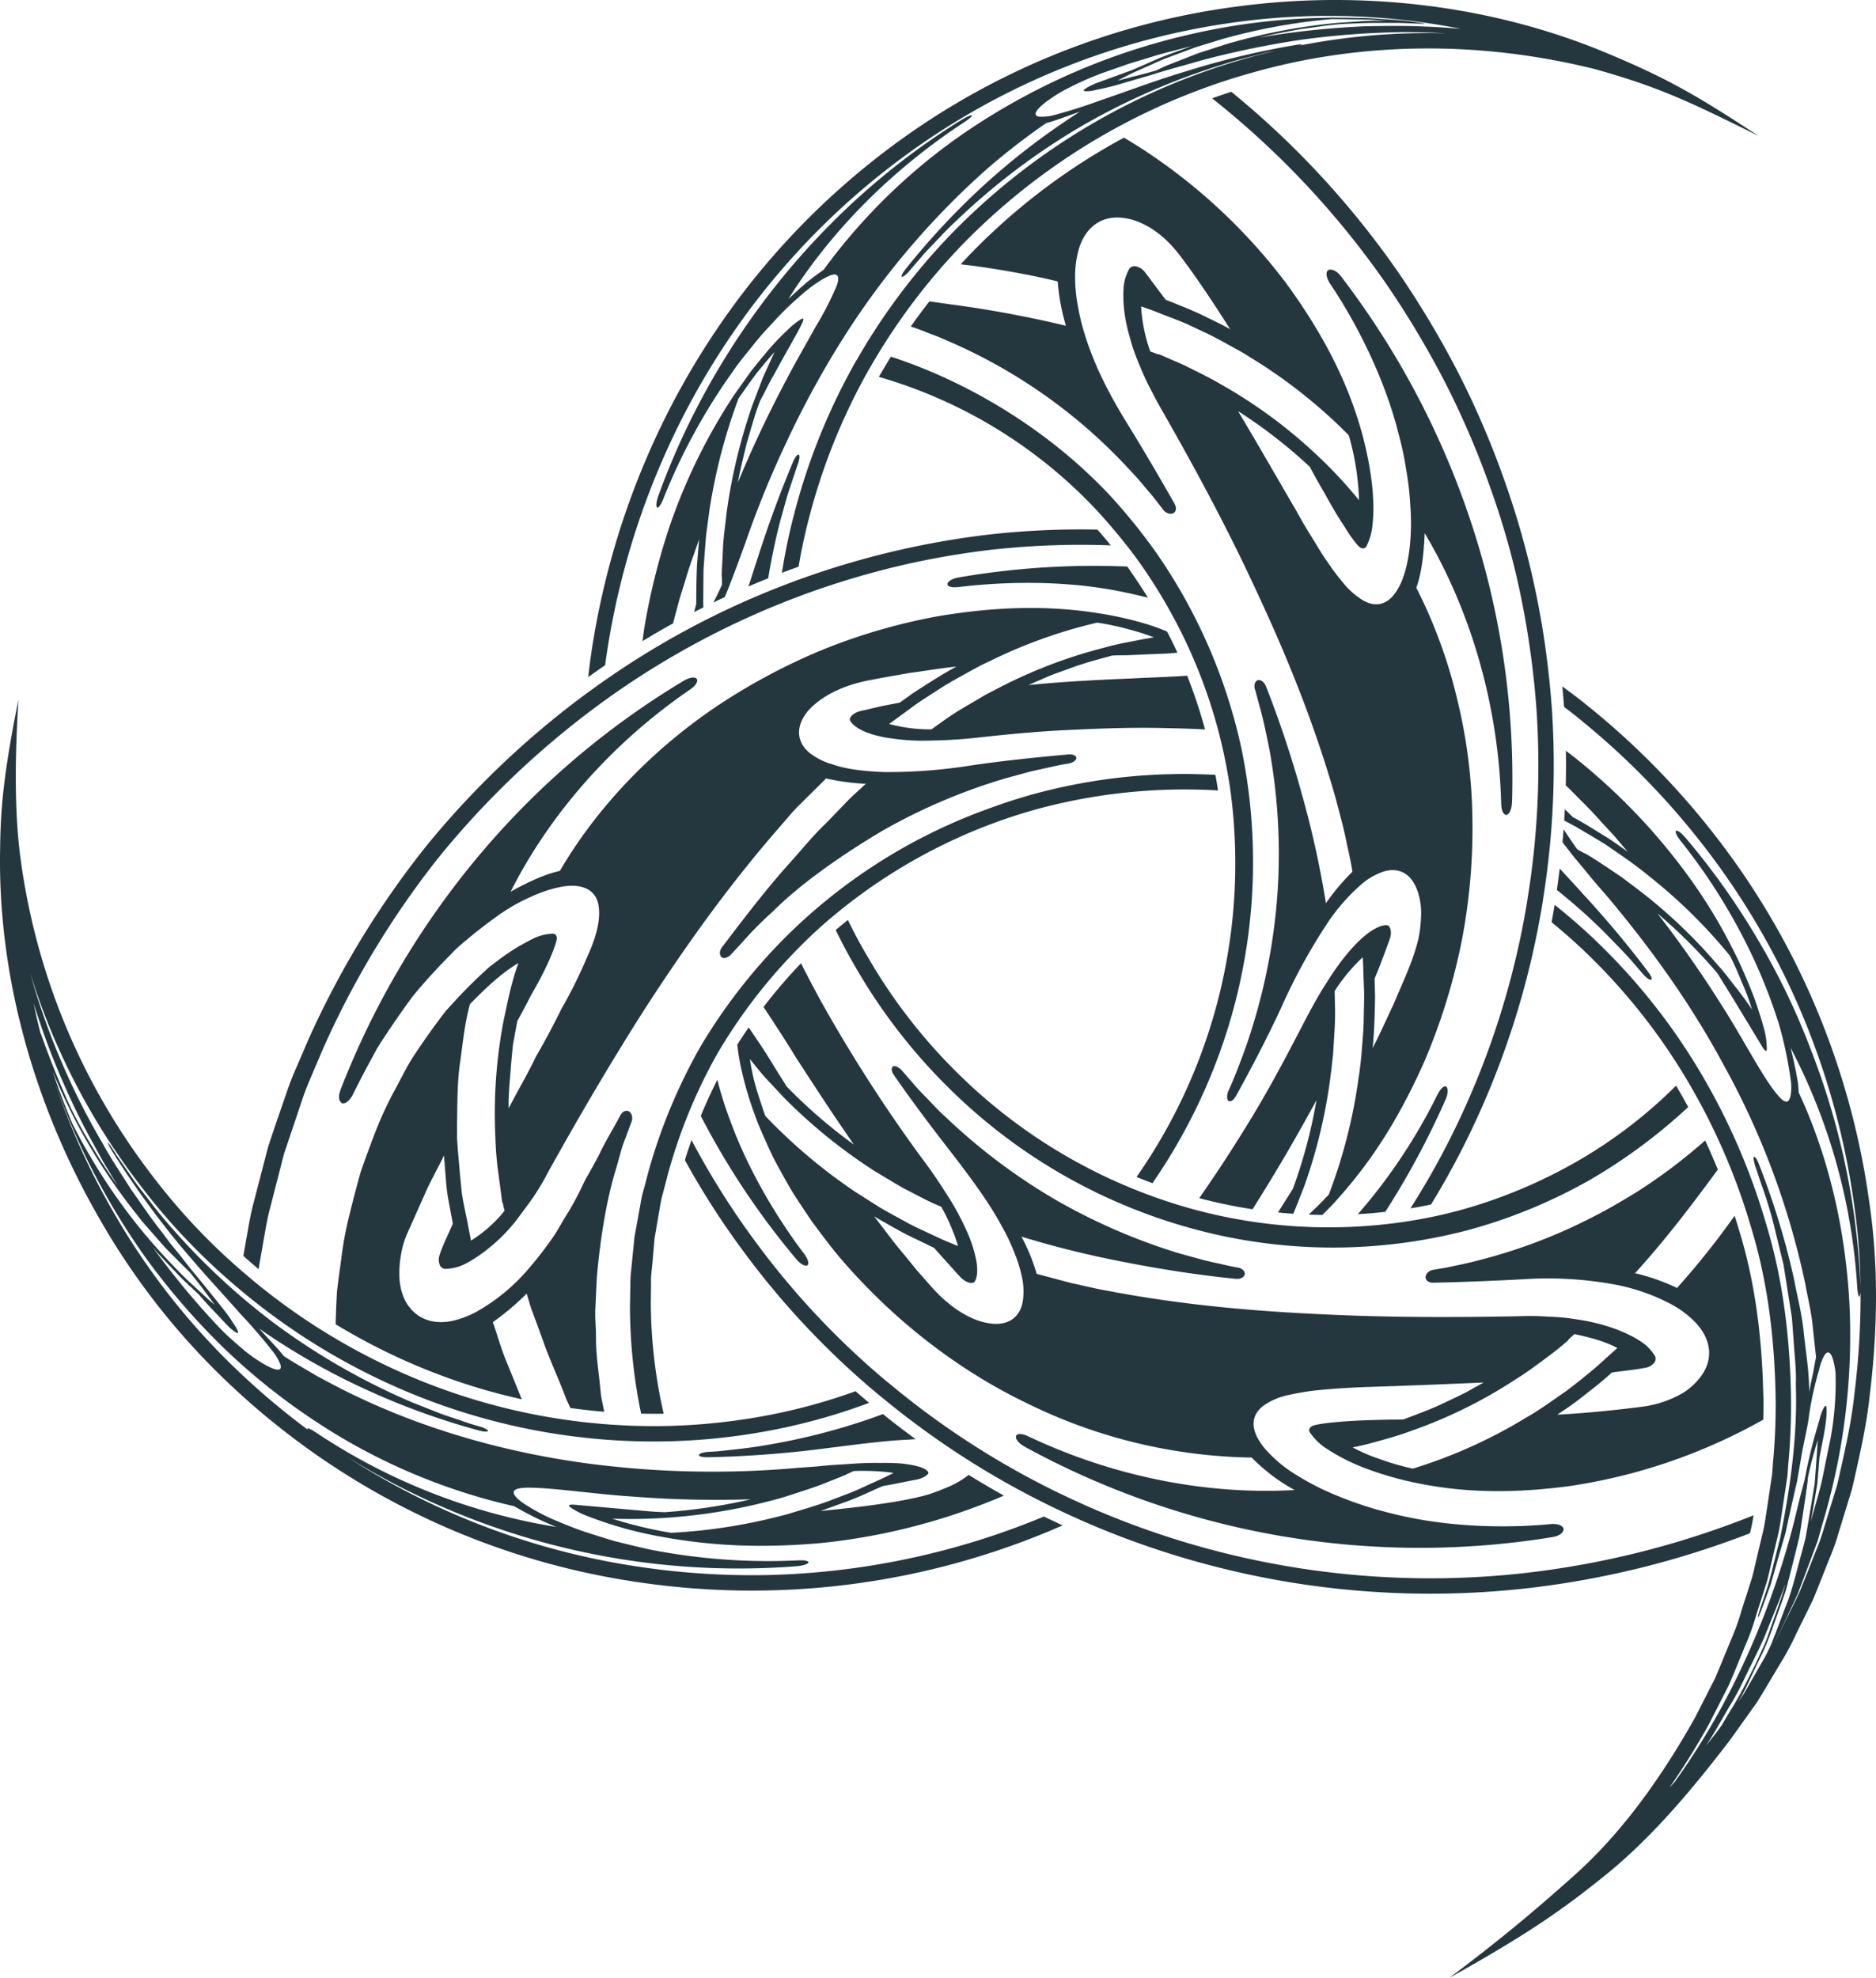 <svg xmlns="http://www.w3.org/2000/svg" viewBox="0 0 633.455 667.594"><defs><style>.cls-1{fill:#24373e;}</style></defs><g id="Слой_2" data-name="Слой 2"><g id="Слой_1-2" data-name="Слой 1"><path class="cls-1" d="M541.29,17.398C502.18,1.327,458.656-3.274,417.656,2.209A249.345,249.345,0,0,0,299.199,50.831a255.338,255.338,0,0,0-47.238,46.615,260.764,260.764,0,0,0-34.068,58.174,266.104,266.104,0,0,0-18.416,66.065c-.326,2.389-.609,4.664-.854,6.862q2.831-2.038,5.719-4.013c.091-.703.178-1.397.276-2.119a260.951,260.951,0,0,1,18.056-64.768,255.553,255.553,0,0,1,33.389-57.017A250.102,250.102,0,0,1,302.326,54.977,244.208,244.208,0,0,1,418.329,7.358a231.076,231.076,0,0,1,74.913,2.362c-3.275-.251-7.545-.6-12.225-.753-6.502-.323-13.747-.227-20.031-.093a286.73,286.73,0,0,0-35.783,3.791c4.607-1.121,9.377-2.002,14.204-2.868,4.856-.622,9.762-1.485,14.724-1.742,1.864-.081,3.725-.162,5.625-.245,5.096-.141,9.359-.031,12.692-.08,3.258.12,5.653.208,7.113.262,1.392.042,1.917-.006,1.235-.12-.948-.159-2.385-.356-4.28-.593-2.623-.392-6.144-.628-10.446-.888-4.305-.382-9.381-.353-15.134-.449-1.186-.044-2.428.033-3.838.078a217.453,217.453,0,0,0-46.945,5.978,222.328,222.328,0,0,0-68.722,29.036,196.794,196.794,0,0,0-53.349,50.072q-2.473,1.687-5.511,4.077c-1.951,1.652-4.053,3.574-6.355,5.738,14.455-23.095,35.191-43.869,59.62-59.844.139-.097.259-.18.393-.273.166-.115.33-.227.487-.336.246-.193.466-.366.729-.572.581-.494.881-.868.663-.944-.347-.12-1.799.522-3.328,1.467l-.224.126C278.195,69.166,241.327,114.606,222.212,167.604c-.043.147-.08.27-.122.414-.076.258-.148.502-.22.748-.036.171-.068.321-.103.482a7.318,7.318,0,0,0-.116.737l-.012.232a2.389,2.389,0,0,0,.048.696.882.882,0,0,0,.12.352c.353.35,1.067-.471,1.719-1.838l.096-.21c.088-.192.167-.367.261-.572A202.957,202.957,0,0,1,247.282,125.618c2.27-3.354,4.799-6.312,7.046-9.145,2.227-2.848,4.563-5.343,6.713-7.641l.231-.254a95.421,95.421,0,0,1,8.45-8.254,51.809,51.809,0,0,1,6.739-5.267,26.517,26.517,0,0,1,3.39-1.884c2.965-1.296,3.849-.126,2.685,3.261a108.092,108.092,0,0,1-7.214,13.998c-3.131,5.681-6.728,11.88-9.61,17.4-5.664,10.684-11.226,22.149-16.553,35.036.776-4.364,1.921-8.863,3.053-13.539,1.404-4.557,2.617-9.391,4.435-14.004l.658-1.25c1.325-2.457,2.493-5.005,3.903-7.373,4.883-8.995,8.435-14.909,9.575-17.504.61-1.281.625-1.927-.072-1.59a23.659,23.659,0,0,0-4.719,3.721l-.172.168a81.894,81.894,0,0,0-7.849,8.422c-1.454,1.765-3.049,3.661-4.64,5.752q-2.305,3.244-4.831,6.8l-.984,1.409a195.236,195.236,0,0,0-21.524,44.101,226.589,226.589,0,0,0-8.408,33.821c-.231,1.529-.433,3.065-.635,4.601q5.103-3.105,10.339-5.996c.179-.761.37-1.535.585-2.336.537-1.992,1.094-4.056,1.667-6.177.654-2.097,1.325-4.251,2.01-6.447,1.256-4.407,2.977-8.874,4.514-13.436-.237,2.869-.474,5.752-.709,8.603-.201,4.43-.253,8.854-.26,13.236-.233.923-.464,1.833-.695,2.75.274-.142.545-.29.82-.43.754-.386,1.525-.751,2.284-1.131-.044-1.097-.071-2.078-.04-2.74l0-.002c.002-.359.003-.615.005-.76l.001-.015.064-8.29c.029-1.839.224-3.649.336-5.484.208-2.596.35-5.231.65-7.848q.527-3.929,1.06-7.881l.008-.059.005-.032a189.85,189.85,0,0,1,9.801-37.477c2.295-3.265,4.404-6.285,6.434-8.916,2.108-2.588,4.021-4.849,5.697-6.727-1.272,2.803-2.568,5.662-3.903,8.605-1.141,2.995-2.315,6.074-3.532,9.267a188.011,188.011,0,0,0-8.78,36.643c-.436,4.167-1.076,8.219-1.215,12.345l-.411,8.275a4.924,4.924,0,0,0,.086.972l.032,2.365c-1.03,2.399-2.037,4.401-2.94,6.097,1.272-.616,2.552-1.216,3.836-1.815.259-.599.524-1.215.798-1.854,2.137-5.427,4.447-11.55,6.812-18.243a334.991,334.991,0,0,1,13.443-32.638,314.3,314.3,0,0,1,16.526-30.761,267.577,267.577,0,0,1,50.927-60.99,229.975,229.975,0,0,1,20.049-15.525c3.198-.806,6.916-2.334,11.358-3.826A241.068,241.068,0,0,0,333.977,60.927a248.277,248.277,0,0,0-28.22,29.951c-.086.115-.158.212-.24.321-.124.166-.241.323-.358.478-.097.151-.183.284-.274.425l-.23.397a2.753,2.753,0,0,0-.139.326,1.561,1.561,0,0,0-.077.289.382.382,0,0,0,.022.191c.011.035-.008.105.016.126l.059-.002s.008.04.025.043c.04.008.113-.037.164-.049a.638.638,0,0,0,.178-.054l.333-.208c.086-.057.164-.109.253-.169.151-.13.308-.265.468-.403l.266-.237c.262-.254.531-.537.801-.851,0,0,1.527-1.775,4.198-4.882,1.294-1.602,3.093-3.319,5.04-5.418,1.952-2.096,4.189-4.433,6.79-6.818A227.213,227.213,0,0,1,364.56,42.946a231.55,231.55,0,0,1,48.351-21.176c3.452-1.152,6.682-1.956,9.549-2.683,2.868-.712,5.356-1.451,7.448-1.817.316-.065.602-.123.898-.184q-5.051,1.194-10.029,2.628c-5.009,1.39-10.089,3.018-15.091,4.838a223.54,223.54,0,0,0-83.445,53.361,214.882,214.882,0,0,0-32.934,43.543c-.186.281-.352.568-.521.864l-.2.347a212.456,212.456,0,0,0-20.433,50.857,195.958,195.958,0,0,0-4.128,19.829q2.8-1.067,5.621-2.071c.944-5.533,2.109-11.042,3.537-16.463a207.181,207.181,0,0,1,19.914-49.581l.198-.343c.119-.208.232-.412.366-.608l.103-.163a209.72,209.72,0,0,1,32.18-42.571A218.442,218.442,0,0,1,407.452,29.436c4.884-1.776,9.834-3.363,14.738-4.723,36.912-10.642,77.133-11.125,116.314-1.399,21.939,6.167,31.848,10.941,55.207,22.523C571.793,31.413,561.955,25.974,541.29,17.398ZM412.724,13.191l.226-.067A200.943,200.943,0,0,1,449.612,6.449c3.756.039,7.25.075,10.423.108,3.104.058,5.82.323,8.068.445-2.607.046-5.266-.017-7.992.148-2.718.183-5.515.372-8.417.567a197.224,197.224,0,0,0-37.731,7.226l-4.584,1.473c-2.157.738-4.345,1.327-6.45,2.198L395.18,21.652l-.07.03-.011.004c-1.622.609-3.203,1.401-4.798,2.134-3.162.911-5.785,1.588-7.935,2.091-2.114.596-3.756,1.014-5.001,1.288,2.32-1.192,4.631-2.432,7.016-3.441l.228-.102,1.646-.737c2.931-1.253,5.807-2.704,8.824-3.756q4.332-1.61,8.698-3.233Q408.239,14.565,412.724,13.191Zm26.883,1.874.048-.028a.557.557,0,0,1-.081-.019.359.359,0,0,0-.133-.032l-.264-.006a2.696,2.696,0,0,0-.344.019c-.149.018-.297.036-.455.056-.165.023-.325.046-.501.072-.2.033-.4.066-.612.103-.124.02-.232.038-.361.06a271.226,271.226,0,0,0-35.32,8.446c-11.763,3.49-21.7,7.357-30.11,10.167-6.012,2.251-11.255,3.766-14.958,4.786a17.009,17.009,0,0,1-5.487.712c-2.609-.306-1.421-2.498,3.456-5.924a45.752,45.752,0,0,1,6.73-3.975,96.372,96.372,0,0,1,13.106-5.575c2.098-.739,4.272-1.503,6.506-2.289,2.269-.687,4.601-1.393,6.978-2.114,4.711-1.565,9.774-2.666,14.82-4.043-3.665,1.342-7.355,2.628-10.933,4.054,0,0-8.838,3.867-8.865,3.878l-.45.201c-3.751,1.37-7.473,2.728-11.098,4.052,0,0-1.476.53-1.539.583a24.361,24.361,0,0,0-2.238,1.086c-1.108.615-1.741,1.114-1.59,1.254.224.211.974.384,3.334-.051.312-.066.697-.146,1.122-.235l.068-.019c1.195-.269,3.226-.641,6.198-1.465,3.203-.932,7.204-2.097,12.114-3.527,5.276-1.706,11.21-3.24,17.486-5.06a305.907,305.907,0,0,1,33.396-6.849,280.668,280.668,0,0,1,33.853-2.534c4.985-.02,9.961.124,14.924.403A225.601,225.601,0,0,0,438.691,15.392c.078-.024.152-.047.231-.07l.387-.115.168-.066.143-.055C439.632,15.075,439.607,15.065,439.607,15.065Z"/><path class="cls-1" d="M265.74,167.691c.688-2.291,1.401-4.251,1.928-5.89,1.085-3.266,1.732-5.131,1.732-5.131A9.858,9.858,0,0,0,269.75,155.588c.026-.122.047-.225.071-.341.047-.215.091-.423.112-.613l.014-.31a2.412,2.412,0,0,0-.01-.413.884.884,0,0,0-.063-.21.94.94,0,0,0-.052-.177c-.018-.024-.048-.004-.068-.021-.02-.015-.023-.064-.046-.073-.033-.016-.083.025-.122.025a.402.402,0,0,0-.203.043,1.193,1.193,0,0,0-.229.168,2.343,2.343,0,0,0-.247.248c-.087.116-.173.232-.266.358-.085.133-.168.263-.261.408-.089.17-.178.339-.273.52l-.162.307c-4.401,10.461-8.407,21.338-11.95,32.368-1.143,3.499-2.212,6.857-3.246,10.079q3.31-1.425,6.647-2.764c1.195-7.275,2.667-14.037,4.176-19.766C264.367,172.589,265.095,169.992,265.74,167.691Z"/><path class="cls-1" d="M541.622,314.567c4.082,4.163,7.524,7.652,9.739,10.255,2.238,2.591,3.518,4.073,3.518,4.073a9.978,9.978,0,0,0,.793.814c.096.079.177.147.268.222.169.134.332.263.491.388l.269.159a2.552,2.552,0,0,0,.372.188.985.985,0,0,0,.218.046.936.936,0,0,0,.183.039c.029-.004.027-.04.052-.049.023-.01.067.01.088-.004.029-.022.018-.084.037-.117a.375.375,0,0,0,.061-.194,1.13,1.13,0,0,0-.037-.277,2.154,2.154,0,0,0-.1-.328c-.061-.13-.122-.259-.188-.399-.078-.136-.153-.269-.236-.417-.107-.157-.215-.313-.329-.481-.067-.098-.126-.184-.194-.285a338.082,338.082,0,0,0-22.007-26.319c-2.737-3.088-5.432-5.929-7.964-8.702q-.438,3.617-.971,7.225A194.293,194.293,0,0,1,541.622,314.567Z"/><path class="cls-1" d="M532.911,235.719q-2.678-2.054-5.369-4.014l.003.029c.06.634.116,1.245.169,1.837l.002.024c.053.592.103,1.165.151,1.724l.002.025c.096,1.134.181,2.212.258,3.267.533.402,1.067.803,1.598,1.21a259.05,259.05,0,0,1,47.071,47.685,251.813,251.813,0,0,1,33.82,60.083,255.455,255.455,0,0,1,15.513,59.516,209.267,209.267,0,0,1,2.107,27.595q-.006-.306-.021-.624l-.003-.255a247.324,247.324,0,0,0-16.882-79.83,234.849,234.849,0,0,0-18.062-37.316,242.654,242.654,0,0,0-24.299-34.085c-.105-.111-.193-.205-.294-.313-.183-.196-.357-.381-.532-.567-.127-.117-.241-.221-.362-.331a7.179,7.179,0,0,0-.573-.471l-.194-.127a2.37,2.37,0,0,0-.621-.308.872.872,0,0,0-.362-.072c-.477.131-.13,1.165.717,2.416l.132.189c.121.173.231.33.36.514a197.284,197.284,0,0,1,25.564,41.545,184.192,184.192,0,0,1,7.726,20.16l.113.32a133.397,133.397,0,0,1,4.122,19.836,16.368,16.368,0,0,1-.068,3.866c-.434,3.239-1.878,3.428-4.132.713-4.813-5.207-12.13-19.62-18.847-30.046a383.025,383.025,0,0,0-22.087-31.618,180.43,180.43,0,0,1,20.143,20.055c.262.389.53.771.765,1.178,1.464,2.362,2.929,4.727,4.375,7.06,5.203,8.587,8.735,14.419,10.283,16.973.762,1.179,1.351,1.492,1.393.729a27.415,27.415,0,0,0-.682-6.015l-.055-.233c-.765-2.935-1.913-6.616-3.404-10.939-1.631-4.241-3.629-9.121-6.168-14.378l-.768-1.522c-5.838-11.713-13.698-24.736-27.426-40.444a209.57,209.57,0,0,0-25.064-24.012c-1.407-1.139-2.842-2.242-4.282-3.34q.098,5.854-.043,11.722c.809.732,1.63,1.515,2.46,2.368,2.891,2.943,6.051,5.988,9.084,9.43q2.321,2.516,4.723,5.12,2.292,2.695,4.634,5.447c-2.367-1.639-4.655-3.366-7.07-4.878-3.803-2.279-7.425-4.713-11.337-6.731-.949-.9-1.875-1.82-2.797-2.739-.066,1.272-.146,2.543-.229,3.815,1.285.682,2.47,1.312,3.22,1.71l.001.001c.318.169.545.288.673.357l.013.007,7.089,4.201c1.556.954,3.138,1.891,4.615,2.951,4.273,2.935,8.631,5.906,12.719,9.282l.046.037.025.02a178.24,178.24,0,0,1,27.521,27.016c1.857,3.486,3.186,6.949,4.482,9.987a72.166,72.166,0,0,1,3.01,8.232c-1.667-2.579-3.572-5.069-5.544-7.597-1.977-2.524-3.912-5.156-6.216-7.659a174.199,174.199,0,0,0-27.309-25.707l-4.943-3.724L542.454,292.646c-2.307-1.516-4.55-3.074-6.968-4.417a4.888,4.888,0,0,0-.877-.411l-2.045-1.156c-1.907-2.691-3.419-4.912-4.584-6.761-.109,1.457-.253,2.913-.385,4.369.636.847,1.31,1.725,2.042,2.647,1.751,2.337,3.771,4.64,5.827,7.14,2.02,2.537,4.241,5.095,6.578,7.74,15.227,18.03,28.809,36.943,39.792,57.333a265.896,265.896,0,0,1,27.702,74.075c.786,4.275,1.789,8.489,2.353,12.661q.676,6.276,1.326,12.306c-.37,1.582-.637,3.366-1.011,5.322-.455,1.955-.892,4.087-1.302,6.376-.011-6.661-1.069-13.197-1.8-19.534-.526-6.352-2.189-12.447-3.278-18.352a260.346,260.346,0,0,0-11.957-39.158c-.055-.132-.1-.243-.152-.368-.078-.19-.153-.37-.226-.548-.079-.16-.149-.3-.224-.45-.089-.134-.174-.259-.258-.385-.083-.097-.157-.183-.235-.274a1.654,1.654,0,0,0-.216-.207.392.392,0,0,0-.18-.074c-.036-.008-.087-.058-.118-.048l-.027.052s-.038-.012-.05.001c-.026.031-.022.115-.037.165a.669.669,0,0,0-.038.18,2.697,2.697,0,0,0,.033.386c.014.1.026.191.041.296.04.194.083.395.125.601l.067.348c.083.354.187.729.318,1.12,0,0,.737,2.208,2.028,6.072a139.63,139.63,0,0,1,4.83,16.233c.837,3.423,1.744,7.131,2.702,11.053.629,3.996,1.293,8.208,1.979,12.566.293,2.19.827,4.406.941,6.678q.253,3.411.51,6.895c.277,4.646.922,9.392.7,14.135.704,19.077-2.492,38.111-5.362,52.263-1.841,6.974-3.119,12.921-4.444,16.939-1.367,4.009-2.149,6.301-2.149,6.301-.128.399-.249.776-.368,1.144-.036.124-.067.232-.101.349-.06.215-.117.419-.174.62l-.071.3-.085.394-.018.18-.017.152c.002.017.023-0.0.023-0l.003.056a.722.722,0,0,1,.053-.062.323.323,0,0,0,.09-.101l.127-.229c.05-.103.097-.2.15-.309l.181-.419c.063-.154.124-.303.191-.466.072-.189.144-.377.219-.577.045-.117.084-.218.131-.341q1.533-4.193,3.086-8.442,1.23-4.333,2.473-8.711,1.269-4.336,2.548-8.706.964-4.421,1.932-8.864,1.019-4.423,1.988-8.629.722-4.159,1.406-8.111c.836-5.206,2.163-9.933,2.662-14.299a112.332,112.332,0,0,1,3.376-15.286,16.302,16.302,0,0,1,1.924-5.097c1.484-2.108,2.876-.003,3.632,5.905a104.98,104.98,0,0,1-1.59,21.863c-.885,4.341-1.834,8.996-2.823,13.838-1.019,4.83-2.633,9.74-3.924,14.781.655-3.817,1.314-7.648,1.964-11.434,0,0,.098-.591.244-1.478.075-.9.173-2.1.273-3.301.187-2.398.376-4.814.376-4.814l.036-.491c.681-3.916,1.593-7.773,2.103-11.575,0,0,.177-1.546.186-1.624a24.026,24.026,0,0,0,.155-2.472c.009-1.262-.115-2.055-.309-1.994-.294.09-.814.654-1.596,2.909-.096.303-.214.674-.347,1.087l-.017.067c-.522,2.355-2.52,7.77-4.649,18.303-.453,2.72-1.29,5.512-2.043,8.446q-1.096,4.475-2.243,9.162a273.551,273.551,0,0,1-24.849,62.84,240.351,240.351,0,0,1-15.24,24.142c-.6.652-1.19,1.315-1.798,1.96a247.845,247.845,0,0,0,13.324-21.393l6.705-13.138.069-.146c1.246-2.867,2.443-5.796,3.601-8.627.682-1.668,1.363-3.333,2.018-4.906a80.805,80.805,0,0,0,3.531-9.835c.441-1.423.882-2.843,1.373-4.291l2.231-7.003c.485-1.731.881-3.469,1.264-5.15q.232-1.018.468-2.026l1.674-7.061a63.975,63.975,0,0,0,1.43-7.331l2.147-14.215.023-.202q.146-2.063.301-4.12a209.48,209.48,0,0,0,.852-24.727c-.541-21.117-3.286-39.513-8.379-56.202A221.049,221.049,0,0,0,574.579,362.688a209.102,209.102,0,0,0-34.175-43.638,192.982,192.982,0,0,0-15.461-13.613l-.001.003q-.482,2.936-1.024,5.855l-.001.004c4.446,3.625,8.759,7.447,12.859,11.468a203.911,203.911,0,0,1,33.33,42.56,215.921,215.921,0,0,1,21.245,49.209c4.965,16.268,7.635,34.211,8.166,54.903a202.636,202.636,0,0,1-.841,24.159q-.15,2.015-.295,4.036l-2.011,13.406-.136.812a59.614,59.614,0,0,1-1.333,6.801l-1.674,7.061c-.163.687-.32,1.378-.478,2.07-.369,1.619-.75,3.294-1.174,4.814l-2.19,6.869c-.49,1.445-.945,2.908-1.4,4.373a75.974,75.974,0,0,1-3.327,9.291c-.696,1.667-1.382,3.345-2.069,5.024-1.138,2.782-2.314,5.658-3.526,8.451l-6.626,12.987q-1.201,2.166-2.446,4.307c-10.35,17.793-22.873,35.221-38.266,48.984-14.552,13.011-25.527,22.081-42.289,34.71,25.956-14.523,37.599-22.528,52.265-34.351,16.034-12.832,30.076-29.698,42.574-46.061l8.953-12.539.09-.136c1.63-2.615,3.231-5.308,4.779-7.913,1.065-1.791,2.13-3.584,3.177-5.308a89.823,89.823,0,0,0,5.213-9.735c.688-1.423,1.375-2.845,2.118-4.292l3.447-7.017.048-.103c.633-1.447,1.209-2.905,1.766-4.316.392-.994.784-1.989,1.215-3.026l2.866-7.255a67.714,67.714,0,0,0,2.726-7.641l4.611-15.072.05-.19c.085-.379.174-.749.263-1.121.093-.387.186-.775.275-1.172l.401-1.786c2.002-8.885,4.07-18.073,5.029-27.327,2.879-23.185,2.868-45.013-.032-64.852a260.601,260.601,0,0,0-15.825-60.7A256.967,256.967,0,0,0,580.937,284.372,264.238,264.238,0,0,0,532.911,235.719Zm73.44,288.047,1.136-4.646c.437-2.224.728-4.479,1.088-6.708l1.22-8.193.009-.076.002-.011c.198-1.716.571-3.42.622-5.179a119.419,119.419,0,0,1,3.38-12.867l-.538,7.757-.019.249-.127,1.793-.363,4.767-.755,4.706q-.757,4.537-1.523,9.108l-.798,4.587-1.171,4.51-.061.227c-1.918,6.889-3.325,13.333-5.694,18.988-1.088,2.871-2.137,5.637-3.154,8.319q-.779,2.016-1.537,3.973-.916,1.893-1.807,3.738c-1.865,3.241-3.6,6.254-5.175,8.991q-1.144,1.98-2.168,3.75c-.731,1.127-1.463,2.132-2.098,3.057a60.717,60.717,0,0,0,3.712-7.032c1.164-2.449,2.361-4.971,3.603-7.585,3.011-5.835,4.908-12.152,7.139-18.159l1.587-4.514c.481-1.512.822-3.062,1.229-4.576Q605.236,528.19,606.351,523.766Zm-27.532,61.095c1.646-2.838,3.354-5.785,5.045-8.699a90.329,90.329,0,0,0,4.739-8.671c2.375-5.079,5.14-10.146,7.464-15.63,2.144-5.56,4.675-11.187,6.82-17.215-1.211,4.568-3.008,9.046-4.574,13.672-.849,2.288-1.576,4.647-2.561,6.902l-3.097,6.721c-.837,1.659-1.673,3.315-2.526,5.004a121.766,121.766,0,0,1-6.175,11.012q-1.501,2.546-2.51,4.255l-1.346,1.886q-1.999,2.617-4.07,5.178C576.944,587.889,577.886,586.418,578.819,584.861Zm47.325-114.215c-.933,9.001-2.967,18.036-4.935,26.774l-.402,1.788c-.084.372-.171.737-.259,1.102-.087.362-.174.725-.258,1.094l-4.598,15.031a63.421,63.421,0,0,1-2.557,7.157l-2.866,7.255c-.426,1.022-.83,2.047-1.235,3.071-.532,1.35-1.083,2.745-1.669,4.088l-3.401,6.922c-.741,1.443-1.448,2.903-2.154,4.365-.902,1.867-1.784,3.668-2.726,5.428,2.543-5.027,5.021-10.528,7.92-16.616,1.365-3.623,2.802-7.441,4.335-11.511q1.149-3.081,2.372-6.358.962-3.37,1.989-6.963a220.307,220.307,0,0,0,8.754-73.741c-1.367-24.868-7.092-49.364-17.104-70.794-.055-1-.114-2.078-.236-3.211q-.311-1.705-.642-3.528-.735-3.734-1.847-8.31a199.876,199.876,0,0,1,22.5,80.981c.017.167.032.311.047.473l.059.586c.05.308.095.583.149.912.152.745.334,1.188.506,1.036a6.06,6.06,0,0,0,.349-2.783A265.113,265.113,0,0,1,626.144,470.646Z"/><path class="cls-1" d="M523.175,229.705l-.064-.52-.003-.006a287.547,287.547,0,0,0-14.829-66.2,299.424,299.424,0,0,0-15.443-36.309A320.7,320.7,0,0,0,472.519,92.471a296.995,296.995,0,0,0-56.762-61.489q-3.247,1.047-6.468,2.211A292.717,292.717,0,0,1,467.992,95.701a312.108,312.108,0,0,1,20.061,33.573,293.313,293.313,0,0,1,15.26,35.608,269.431,269.431,0,0,1,8.965,30.568,293.186,293.186,0,0,1,5.714,34.75l.054.426c.351,3.574.596,6.395.788,9.091a280.211,280.211,0,0,1-3.02,63.533l-.116.837a278.685,278.685,0,0,1-26.381,80.904c-3.984,7.859-8.366,15.526-13.058,22.877,2.301-.377,4.611-.795,6.933-1.285,3.825-6.239,7.429-12.676,10.758-19.244a283.894,283.894,0,0,0,27.007-83.228l.12-.872-0-.001a285.393,285.393,0,0,0,2.939-63.88C523.812,236.499,523.553,233.523,523.175,229.705Z"/><path class="cls-1" d="M321.183,102.76c-2.403-.334-4.863-.677-7.363-1.024q-3.229,4.145-6.28,8.484c.126.042.24.081.371.125,1.436.438,3.123,1.1,5.062,1.865,1.935.772,4.179,1.533,6.503,2.626a179.574,179.574,0,0,1,61.961,43.756c1.848,1.897,3.424,3.74,4.799,5.397,1.377,1.654,2.657,3.044,3.597,4.275,1.896,2.459,2.979,3.864,2.979,3.864a3.587,3.587,0,0,0,.762.721,3.301,3.301,0,0,0,.306.169,3.422,3.422,0,0,0,.575.279,3.01,3.01,0,0,0,.363.076,2.523,2.523,0,0,0,.531.058,1.993,1.993,0,0,0,.368-.055,2.319,2.319,0,0,0,.308-.048c.057-.021.085-.073.138-.099.053-.027.12-.023.171-.055.075-.048.107-.13.17-.19a1.455,1.455,0,0,0,.285-.314,1.622,1.622,0,0,0,.173-.377,1.92,1.92,0,0,0,.099-.418,2.33,2.33,0,0,0-.006-.467,2.518,2.518,0,0,0-.082-.471,343.962,343.962,0,0,0-.315-.809c-5.155-9.028-10.543-18.289-16.304-27.602-6.079-9.907-10.879-19.404-13.904-29.14a71.385,71.385,0,0,1-2.464-9.974,52.399,52.399,0,0,1-.961-9.492,34.388,34.388,0,0,1,1.26-9.869c2.109-7.106,7.43-11.358,14.678-10.526,3.856.363,12.015,2.665,19.862,13.258,5.418,7.17,11.051,15.663,16.559,24.345-2.735-1.57-5.682-2.912-8.465-4.301-4.329-2.151-8.942-3.873-13.341-5.67-2.383-3.175-4.735-6.31-7.033-9.374l-.093-.116a5.059,5.059,0,0,0-2.604-1.682,2.196,2.196,0,0,0-2.499.701A15.261,15.261,0,0,0,379.36,97.922s-.032.782-.035.85a44.982,44.982,0,0,0,.627,8.468,53.309,53.309,0,0,0,1.402,6.094,65.486,65.486,0,0,0,2.344,7.303c1.171,2.851,2.371,5.871,3.829,8.812,1.505,2.9,3.021,5.956,4.776,8.953,11.508,20.159,21.88,39.431,31.133,59.339,10.683,22.709,20.277,46.103,27.53,71.575,1.1,4.2,2.254,8.398,3.205,12.562.815,4.159,1.908,8.309,2.487,12.375a74.592,74.592,0,0,0-8.946,10.616,321.805,321.805,0,0,0-8.106-36.747,365.176,365.176,0,0,0-12.192-36.616c-.052-.126-.133-.213-.194-.33a4.062,4.062,0,0,0-.288-.489,3.372,3.372,0,0,0-.341-.389,3.094,3.094,0,0,0-.362-.332,2.189,2.189,0,0,0-.391-.22,1.812,1.812,0,0,0-.394-.151,1.403,1.403,0,0,0-.407-.02,1.458,1.458,0,0,0-.268-.009c-.044.011-.071.051-.113.065-.043.013-.09.001-.131.019-.092.042-.15.135-.23.195a1.266,1.266,0,0,0-.248.21,1.849,1.849,0,0,0-.233.41,2.284,2.284,0,0,0-.137.31,2.799,2.799,0,0,0-.075.589,3.041,3.041,0,0,0-.029.334,3.832,3.832,0,0,0,.19,1.041,15.164,15.164,0,0,1,.424,1.458c.256.957.632,2.361,1.112,4.148,1.054,3.562,2.177,8.738,3.402,15.01a197.219,197.219,0,0,1,2.731,47.061,199.308,199.308,0,0,1-8.829,47.141c-1.967,6.314-4.004,11.448-5.403,15.065-1.461,3.587-2.41,5.591-2.41,5.591a5.593,5.593,0,0,0-.341,1.057c-.017.126-.031.233-.047.349a4.175,4.175,0,0,0-.059.632,3.008,3.008,0,0,0,.037.337,2.301,2.301,0,0,0,.095.462,1.415,1.415,0,0,0,.138.256c.044.067.064.165.117.216.031.033.077.022.11.048.034.026.048.082.086.101.056.031.126.005.186.017a.753.753,0,0,0,.31.033,1.168,1.168,0,0,0,.328-.096,1.733,1.733,0,0,0,.337-.179,2.751,2.751,0,0,0,.348-.292,3.738,3.738,0,0,0,.33-.351,4.889,4.889,0,0,0,.33-.474c.062-.097.135-.17.194-.276,5.329-9.67,10.612-19.72,15.409-30.11a197.367,197.367,0,0,1,14.913-27.427,66.248,66.248,0,0,1,11.784-13.76,22.457,22.457,0,0,1,7.629-4.515c5.479-1.735,9.898.747,11.892,7.305a23.731,23.731,0,0,1,.881,8.499,43.91,43.91,0,0,1-.813,6.68,65.074,65.074,0,0,1-2.542,8.179c-1.67,4.498-3.858,9.193-5.889,14.085-2.325,4.815-4.464,9.858-7.076,14.788.456-4.178.618-8.419.722-12.561,0,0,.11-2.585.097-5.175-.066-2.591-.133-5.2-.133-5.2l-.018-.528c1.658-3.848,3.065-7.735,4.469-11.547,0,0,.575-1.547.605-1.628a6.652,6.652,0,0,0,.433-2.548c-.095-1.349-.627-2.259-1.335-2.294-1.095-.061-2.876.301-5.688,2.216-.357.245-.794.555-1.263.931l-.061.06c-2.612,2.004-7.566,6.872-13.409,16.273-3.12,4.789-5.917,10.139-8.876,15.794-5.152,9.985-10.363,19.699-16.015,29.06-5.655,9.352-11.538,18.436-17.724,27.304-.114.161-.234.317-.348.478.225.06.447.129.672.189a167.506,167.506,0,0,0,17.349,3.576c1.12-1.811,2.222-3.586,3.274-5.272,6.029-9.674,12.026-20.049,18.291-31.525a169.665,169.665,0,0,1-7.959,29.891c-1.036,1.643-2.071,3.284-3.126,4.958q-.995,1.575-1.906,3.031c1.718.173,3.44.315,5.163.436,1.226-2.921,2.403-5.952,3.623-9.068a177.762,177.762,0,0,0,9.25-39.757l.565-5.008.436-7.134q.3-4.315.231-8.654l-.012-.083.001-.012c-.04-1.807-.08-3.629-.121-5.45a59.243,59.243,0,0,1,9.473-11.412c.209,2.741.207,5.466.34,8.224l.006.262.074,1.918c.169,3.412-.039,6.764-.075,10.199-.023,3.31-.314,6.583-.593,9.909-.247,3.337-.581,6.689-1.116,10.012l-.04.248A177.703,177.703,0,0,1,448.688,403.225q-3.548,3.764-6.789,6.755,2.3.092,4.602.123c1.304-1.28,2.634-2.628,3.993-4.06.874-.994,1.785-2.031,2.819-3.205,9.303-10.685,18.621-24.19,27.71-44.693a207.979,207.979,0,0,0,12.379-39.691,199.761,199.761,0,0,0,3.778-41.642,178.79,178.79,0,0,0-5.175-40.936,169.5,169.5,0,0,0-13.767-37.478c1.763-4.921,2.503-10.953,2.824-18.434,15.594,26.19,25.028,58.321,25.843,91.58.003.199.044.356.059.546.021.231.033.462.073.67a5.558,5.558,0,0,0,.298,1.055c.345.86.852,1.386,1.441,1.228.939-.25,1.693-2.049,1.75-4.112l.038-.296a274.748,274.748,0,0,0-13.443-93.112,282.145,282.145,0,0,0-44.451-84.417c-.105-.141-.224-.23-.337-.363a6.999,6.999,0,0,0-.608-.653,5.044,5.044,0,0,0-.462-.343,4.935,4.935,0,0,0-.769-.457l-.28-.103a2.475,2.475,0,0,0-.95-.168,1.666,1.666,0,0,0-.617.076c-.946.467-.936,1.947-.149,3.512l.122.235a6.64,6.64,0,0,0,.325.655c7.993,11.765,18.19,30.702,23.224,50.642a112.163,112.163,0,0,1,2.734,12.908,99.88,99.88,0,0,1,1.309,11.623l.033.396c.667,10.329-.499,18.486-2.569,24.164a21.389,21.389,0,0,1-2.502,4.863c-2.928,4.15-6.799,4.905-10.903,2.566a26.249,26.249,0,0,1-6.06-5.103,87.997,87.997,0,0,1-5.772-7.562c-1.963-2.747-3.703-5.759-5.512-8.693-1.849-2.917-3.552-5.854-5.062-8.614-6.183-10.581-12.515-21.718-19.82-33.916a169.07,169.07,0,0,1,24.237,18.809l.691,1.297c1.377,2.557,2.807,5.091,4.266,7.563,2.556,4.671,4.849,8.516,6.848,11.453a42.737,42.737,0,0,0,4.439,6.252c1.062,1.152,2.27,1.28,2.851.279a20.026,20.026,0,0,0,2.086-7.464l.022-.282c.801-7.275-.201-17.909-3.626-30.607-.181-.619-.36-1.229-.54-1.838-4.151-14.102-11.198-29.641-24.943-48.517a192.052,192.052,0,0,0-44.632-42.727c-3.329-2.295-6.742-4.458-10.209-6.518a211.918,211.918,0,0,0-50.628,37.994q-2.295,2.329-4.52,4.75,2.409.307,4.863.579c9.227,1.321,18.654,2.943,27.894,5.196a70.506,70.506,0,0,0,2.779,14.965A383.405,383.405,0,0,0,321.183,102.76ZM421.799,120.399l.029.019a174.005,174.005,0,0,1,33.604,26.505,88.193,88.193,0,0,1,3.464,21.92,155.788,155.788,0,0,0-14.398-15.396,166.434,166.434,0,0,0-32.836-24.053c-3.827-2.251-7.905-4.148-11.751-6.099l-8.085-3.524a3.099,3.099,0,0,0-1.059-.251c-.768-.311-1.546-.607-2.353-.874a53.673,53.673,0,0,1-3.103-15.21c2.463.813,5.265,1.86,6.659,2.446l.003.002c.362.14.619.239.766.296l.015.008c2.765,1.087,5.653,2.108,8.382,3.349l5.405,2.548c2.607,1.196,5.113,2.543,7.631,3.938,2.499,1.41,5.146,2.751,7.572,4.34Z"/><path class="cls-1" d="M488.352,370.517a5.567,5.567,0,0,0,.276-.81c.035-.184.068-.351.101-.528a5.618,5.618,0,0,0,.095-.828l-.011-.264a2.313,2.313,0,0,0-.163-.818,1.116,1.116,0,0,0-.233-.436c-.602-.49-1.627.276-2.487,1.689l-.124.216c-.12.197-.23.376-.357.585a187.216,187.216,0,0,1-26.948,40.515q4.645-.266,9.257-.788a275.761,275.761,0,0,0,20.437-38.097C488.25,370.8,488.299,370.663,488.352,370.517Z"/><path class="cls-1" d="M297.363,126.2l-.27.43c-.052.077-.095.159-.142.242l-.198.344A162.436,162.436,0,0,1,370.089,171.999c3.707,4.025,6.912,7.763,9.82,11.458,1.419,1.753,2.874,3.671,4.684,6.174A178.856,178.856,0,0,1,396.804,209.435a174.612,174.612,0,0,1,16.22,43.97c.813,3.706,1.551,7.639,2.192,11.689l.055.299a184.67,184.67,0,0,1-31.495,131.88c.312.128.621.263.934.389,1.46.59,2.942,1.154,4.429,1.708a192.402,192.402,0,0,0,23.778-47.121,189.347,189.347,0,0,0,6.241-99.727A183.709,183.709,0,0,0,390.122,186.142a196.867,196.867,0,0,0-14.923-18.458c-20.076-21.631-47.204-38.448-74.37-47.289Q299.057,123.261,297.363,126.2Z"/><path class="cls-1" d="M322.841,198.222c.222-.014.423-.002.658-.035,12.972-1.626,32.648-2.47,51.271.799,4.596.775,8.888,1.814,12.847,2.748-2.174-3.486-4.388-6.768-6.442-9.741-.194-.268-.371-.507-.557-.761A269.693,269.693,0,0,0,323.314,194.981c-.153.044-.288.083-.432.124-.28.07-.543.138-.795.228-.166.07-.317.133-.477.201a5.308,5.308,0,0,0-.715.37l-.206.153a2.192,2.192,0,0,0-.567.579,1.101,1.101,0,0,0-.223.432c-.067.769,1.103,1.213,2.701,1.166Z"/><path class="cls-1" d="M566.525,367.434c-.193-.326-.397-.641-.592-.965a160.82,160.82,0,0,1-32.585,25.064,170.88,170.88,0,0,1-39.767,16.807,162.425,162.425,0,0,1-19.249,4.049,174.703,174.703,0,0,1-69.791-3.773,181.355,181.355,0,0,1-81.211-46.408,183.378,183.378,0,0,1-30.019-38.69c-2.518-4.199-4.861-8.551-7.02-12.986-.245.198-.496.39-.739.59q-1.71,1.396-3.358,2.817c.12.241.234.484.355.725,1.941,3.944,4.002,7.821,6.228,11.601A190.703,190.703,0,0,0,319.462,366.326a186.736,186.736,0,0,0,83.647,48.521,179.661,179.661,0,0,0,92.47.404,177.257,177.257,0,0,0,41.589-17.164,185.024,185.024,0,0,0,32.878-24.413Q568.336,370.527,566.525,367.434Z"/><path class="cls-1" d="M580.046,394.79c-1.352-3.31-2.766-6.594-4.284-9.832-2.157,1.909-5.267,4.557-9.149,7.582-3.928,3.062-8.676,6.46-13.989,9.837-5.346,3.31-11.196,6.686-17.247,9.651a180.846,180.846,0,0,1-34.831,13.055c-4.935,1.341-9.139,2.129-12.068,2.777-2.956.498-4.646.783-4.646.783a3.354,3.354,0,0,0-.96.327,9.032,9.032,0,0,0-.781.561,2.904,2.904,0,0,0-.229.283,2.51,2.51,0,0,0-.29.44,2.08,2.08,0,0,0-.119.349,2.431,2.431,0,0,0-.099.295c-.007.06.024.11.022.168-.001.06-.034.117-.03.176a1.282,1.282,0,0,0,.085.24,1.503,1.503,0,0,0,.14.4,1.631,1.631,0,0,0,.245.331,1.825,1.825,0,0,0,.312.285,2.198,2.198,0,0,0,.403.217,2.421,2.421,0,0,0,.438.152,2.883,2.883,0,0,0,.525.068,2.944,2.944,0,0,0,.309.04c10.046-.212,20.394-.628,30.989-1.197a124.888,124.888,0,0,1,31.353,1.977,67.443,67.443,0,0,1,18.321,6.563,34.531,34.531,0,0,1,7.928,5.965c5.166,5.362,6.323,11.947,2.297,17.809a22.258,22.258,0,0,1-6.226,5.967A36.609,36.609,0,0,1,554.258,474.865c-8.664,1.096-18.434,2.135-28.415,2.645,2.564-1.724,5.121-3.389,7.534-5.297,3.748-2.942,7.448-5.736,10.907-8.943,3.777-.519,7.603-.881,11.245-1.574l.142-.024a4.736,4.736,0,0,0,2.645-1.408,2.164,2.164,0,0,0,.545-2.495,15.735,15.735,0,0,0-5.32-5.279s-.66-.413-.718-.448c-3.122-1.871-10.06-5.25-20.748-6.741a70.037,70.037,0,0,0-9.293-.871,86.437,86.437,0,0,0-9.849-.142c-22.522.422-43.598.41-64.779-.578-24.245-1.084-48.735-3.156-73.951-7.977-4.208-.695-8.222-1.766-12.32-2.605q-6.04-1.603-11.841-3.142a61.775,61.775,0,0,0-5.147-12.565,335.724,335.724,0,0,0,35.48,8.726c11.5,2.238,23.958,4.234,37.066,5.537.132.011.243-.019.37-.02a3.644,3.644,0,0,0,.55-.029,3.19,3.19,0,0,0,.488-.122,2.911,2.911,0,0,0,.448-.167,2.125,2.125,0,0,0,.368-.246,1.7,1.7,0,0,0,.308-.278,1.43,1.43,0,0,0,.203-.351,1.509,1.509,0,0,0,.13-.233c.011-.044-.012-.087-.004-.131.007-.044.04-.08.044-.125a1.427,1.427,0,0,0-.064-.294,1.294,1.294,0,0,0-.066-.318,1.844,1.844,0,0,0-.245-.397,2.411,2.411,0,0,0-.204-.265,2.758,2.758,0,0,0-.47-.34,2.952,2.952,0,0,0-.274-.18,3.642,3.642,0,0,0-.977-.314s-2.032-.313-5.528-1.147c-1.746-.419-3.911-.803-6.333-1.457-2.426-.666-5.162-1.418-8.148-2.238a202.21,202.21,0,0,1-41.902-18.221,200.142,200.142,0,0,1-36.984-27.905c-2.391-2.128-4.325-4.324-6.154-6.176-1.821-1.859-3.397-3.499-4.584-4.943-2.463-2.826-3.871-4.442-3.871-4.442a5.346,5.346,0,0,0-.792-.731c-.105-.066-.194-.123-.292-.184-.186-.115-.347-.238-.519-.323a2.537,2.537,0,0,0-.306-.114,2.19,2.19,0,0,0-.438-.118,1.353,1.353,0,0,0-.282.013,1.2,1.2,0,0,0-.239.009c-.042.013-.054.06-.092.079-.038.018-.091.007-.126.032-.051.036-.063.111-.102.159a.823.823,0,0,0-.172.264,1.211,1.211,0,0,0-.07.335,1.805,1.805,0,0,0-.005.382,2.781,2.781,0,0,0,.087.44,2.198,2.198,0,0,0,.157.44,4.707,4.707,0,0,0,.277.483c.059.095.092.188.161.283,6.069,8.803,12.66,17.529,19.449,26.268,6.829,8.873,12.789,16.911,17.094,24.948a63.906,63.906,0,0,1,4.058,8.53,45.162,45.162,0,0,1,2.543,7.893,23.096,23.096,0,0,1,.431,8.796c-.938,5.571-5.162,8.558-11.678,7.391-3.492-.542-10.914-2.975-19.157-12.248q-2.309-2.611-4.772-5.399-2.345-2.87-4.806-5.882c-3.357-3.889-6.439-8.307-9.789-12.488,3.578,2.042,7.12,4.078,10.65,5.97,0,0,9.045,4.363,9.07,4.375l.462.216c2.713,3.017,5.401,6.007,8.021,8.921,0,0,1.099,1.153,1.161,1.208a6.524,6.524,0,0,0,2.061,1.42c1.205.511,2.227.438,2.579-.179.538-.934,1.072-2.735.65-6.022-.056-.415-.135-.926-.259-1.493l-.025-.079a45.2,45.2,0,0,0-2.159-7.206,94.458,94.458,0,0,0-5.881-11.725c-2.907-4.647-6.099-9.624-9.81-14.518a509.368,509.368,0,0,1-34.436-53.472q-3.51-6.384-6.773-12.878a180.347,180.347,0,0,0-12.664,14.772c.105.147.208.291.314.44,3.563,5.407,7.463,11.358,10.654,16.622,6.014,9.258,12.309,18.979,19.544,29.373a171.384,171.384,0,0,1-22.68-19.598c-1.001-1.589-2.004-3.178-3.026-4.799-2.692-4.372-4.931-8.047-6.894-10.822-1.149-1.754-2.118-3.201-2.917-4.31-1.319,1.908-2.605,3.833-3.842,5.785a70.478,70.478,0,0,0,1.481,8.799,116.156,116.156,0,0,0,4.716,15.674c.41,1.219.905,2.468,1.521,3.853,1.347,3.151,2.809,6.399,4.416,9.794,1.742,3.299,3.646,6.736,5.733,10.367,2.159,3.574,4.647,7.228,7.296,11.173,2.82,3.794,5.828,7.874,9.305,12.045,17.27,20.286,39.068,37.701,63.362,49.364a177.54,177.54,0,0,0,75.859,18.318,61.843,61.843,0,0,0,14.476,10.95c-29.488,1.703-61.178-4.432-90.218-18.255-.173-.085-.326-.119-.495-.189-.208-.085-.413-.176-.609-.233a5.198,5.198,0,0,0-1.041-.203c-.894-.075-1.576.142-1.707.737-.21.949.992,2.422,2.738,3.39l.241.157a277.984,277.984,0,0,0,178.371,30.465c.167-.026.297-.088.462-.125a6.561,6.561,0,0,0,.834-.225,5.141,5.141,0,0,0,.507-.227,4.515,4.515,0,0,0,.746-.428l.218-.188a2.297,2.297,0,0,0,.579-.731,1.61,1.61,0,0,0,.217-.566c.031-1.044-1.25-1.778-2.961-1.889l-.257-.009a6.419,6.419,0,0,0-.709-.024c-13.695,1.394-34.532,1.428-53.915-3.488a126.504,126.504,0,0,1-22.854-7.869l-.353-.158a90.549,90.549,0,0,1-11.706-6.639,46.404,46.404,0,0,1-7.773-6.89,21.14,21.14,0,0,1-3.028-4.404c-2.213-4.521-1.098-8.295,2.767-10.85a22.435,22.435,0,0,1,7.126-3.043,92.066,92.066,0,0,1,9.091-1.631c6.461-.705,13.5-1.113,19.586-1.302,11.844-.373,24.228-.871,37.974-1.459q-3.033,1.687-6.197,3.449c-2.144,1.081-4.361,2.12-6.63,3.187-4.531,2.227-9.326,3.97-14.238,5.81l-1.42.057c-2.812.005-5.627.047-8.403.154-10.301.257-17.347,1.024-20.264,1.761-1.467.393-2.126,1.399-1.535,2.384a19.714,19.714,0,0,0,5.427,5.359l.231.153a67.362,67.362,0,0,0,11.455,5.99,112.937,112.937,0,0,0,16.39,5.062l1.821.399c13.958,2.96,30.468,4.16,52.861,1.12a189.714,189.714,0,0,0,64.925-22.357c.107-3.207.124-6.387-.018-9.57-.523-20.374-3.135-37.972-7.989-53.875-.522-1.798-1.081-3.583-1.651-5.365-.7.968-1.396,1.934-2.107,2.908a270.785,270.785,0,0,1-17.35,21.456,67.385,67.385,0,0,0-14.181-4.973c9.37-10.317,17.235-20.549,24.125-29.793C577.477,398.275,578.761,396.536,580.046,394.79Zm-291.572,7.305a184.428,184.428,0,0,1-30.059-25.412c-1.362-3.869-2.512-7.435-3.435-10.628a75.612,75.612,0,0,1-1.767-8.571c1.731,2.114,3.42,4.294,5.324,6.417q2.906,3.11,6.002,6.422a179.217,179.217,0,0,0,30.714,24.923l4.215,2.537c2.004,1.174,3.933,2.384,5.961,3.478l7.468,3.856.077.027.01.005c1.555.786,3.201,1.482,4.838,2.171a60.417,60.417,0,0,1,3.71,7.761,37.92,37.92,0,0,1,1.947,5.517c-2.452-1.018-4.968-2.006-7.346-3.162l-.228-.11-1.681-.778c-2.952-1.414-6.026-2.75-8.879-4.379-2.78-1.529-5.629-3.053-8.423-4.695q-4.111-2.615-8.242-5.241Zm226.576,76.574-.055.032-.029.018a168.148,168.148,0,0,1-37.911,17.014,88.659,88.659,0,0,1-11.431-3.331,55.806,55.806,0,0,1-8.903-3.848c3.205-.595,6.438-1.459,9.717-2.392,3.28-.912,6.606-1.863,9.99-3.147a161.104,161.104,0,0,0,35.449-17.498c3.667-2.262,7.15-4.868,10.541-7.402,2.305-1.665,4.53-3.47,6.695-5.343a3.1,3.1,0,0,0,.69-.821l1.82-1.628c6.757,1.367,11.474,3.023,14.484,4.697-1.87,1.682-4.03,3.624-5.131,4.615l-.004.001c-.282.257-.481.439-.595.543l-.013.009c-2.152,1.997-4.429,3.746-6.7,5.634l-4.613,3.575C524.554,472.481,519.964,475.895,515.05,478.668Z"/><path class="cls-1" d="M242.576,365.863c-.123-.47-.242-.923-.363-1.383-2.012,3.973-3.88,8.047-5.588,12.189A262.697,262.697,0,0,0,269.026,425.196c.112.112.212.212.319.319.198.212.385.409.587.587.142.111.271.213.408.32a5.26,5.26,0,0,0,.671.447l.232.105a2.142,2.142,0,0,0,.778.213,1.07,1.07,0,0,0,.483-.018c.698-.323.506-1.573-.319-2.959l-.129-.206c-.121-.19-.209-.372-.354-.563-7.987-10.413-18.575-27.134-25.05-44.97A121.233,121.233,0,0,1,242.576,365.863Z"/><path class="cls-1" d="M590.894,517.539a56.045,56.045,0,0,0,1.197-6.06c-.545.217-1.087.442-1.632.657-.468.184-.931.364-1.387.54a298.414,298.414,0,0,1-74.257,18.301,287.682,287.682,0,0,1-146.504-22.052c-1.092-.475-2.197-.977-3.377-1.513a280.088,280.088,0,0,1-64.932-40.649l-1.267-1.023a269.689,269.689,0,0,1-43.116-45.888,266.359,266.359,0,0,1-22.115-35.032q-1.182,3.317-2.252,6.767a270.832,270.832,0,0,0,20.198,31.361,275.155,275.155,0,0,0,45.192,47.815l1.349,1.085.003-.001a285.486,285.486,0,0,0,64.866,40.327c1.133.515,2.266,1.03,3.378,1.512a292.88,292.88,0,0,0,149.153,22.453A303.563,303.563,0,0,0,590.894,517.539Z"/><path class="cls-1" d="M259.883,531.636a257.043,257.043,0,0,1-42.645-2.573A248.726,248.726,0,0,1,129.688,499.321q-6.536-3.684-12.831-7.762a250.836,250.836,0,0,0,152.513,37.082c.157-.023.288-.043.441-.067.275-.041.537-.079.799-.119.176-.04.331-.074.496-.113.274-.064.521-.131.744-.207l.224-.089a2.59,2.59,0,0,0,.635-.339c.109-.086.247-.171.28-.259.181-.47-.894-.768-2.457-.775l-.239.001c-.218.003-.416.005-.649.008a207.318,207.318,0,0,1-50.485-3.7c-4.102-.935-7.975-1.872-11.594-2.783-3.602-1.064-6.95-2.125-10.028-3.132l-.337-.104c-4.368-1.515-8.13-3.116-11.333-4.488a71.705,71.705,0,0,1-7.78-4.184,27.393,27.393,0,0,1-3.214-2.311c-2.446-2.295-1.735-3.503,1.947-3.775,7.249-.432,23.838,2.142,36.683,2.948a363.013,363.013,0,0,0,40.025.921,185.265,185.265,0,0,1-29.143,4.366l-1.456-.078c-2.886-.086-5.758-.422-8.596-.646-10.398-.924-17.454-1.551-20.529-1.823-1.458-.081-2.082.208-1.467.693a25.45,25.45,0,0,0,5.474,2.953l.231.087a133.736,133.736,0,0,0,27.076,7.404l1.746.311c13.4,2.174,29.115,3.426,50.687,1.472a210.922,210.922,0,0,0,61.426-15.982q-6.04-3.359-11.905-6.994c-.131.104-.252.208-.388.313a30.373,30.373,0,0,1-7.217,4.047c-1.763.759-3.82,1.545-6.192,2.317-2.4.688-5.137,1.293-8.191,1.863-8.398,1.561-18.077,2.695-27.984,3.641,2.797-1.013,5.609-2.032,8.389-3.038,4.296-1.511,8.423-3.581,12.566-5.368,3.825-.625,7.556-1.471,11.253-2.152l.145-.028a8.269,8.269,0,0,0,2.869-1.08c.898-.551,1.323-1.097,1.119-1.432-.352-.588-1.321-1.415-3.813-2.026,0,0-.545-.139-.593-.151a36.473,36.473,0,0,0-6.6-.867c-1.575-.092-3.387-.089-5.488-.07-2.116-.038-4.503.001-7.186.152q-4.594.296-9.543.614-2.516.234-5.124.477-2.645.192-5.379.388a322.519,322.519,0,0,1-72.388-1.599c-27.265-3.778-54.057-11.373-78.707-23.356-4.075-1.96-7.985-4.095-11.854-6.153-3.73-2.258-7.523-4.315-10.999-6.641-2.064-2.703-5.034-5.602-8.236-9.229a230.231,230.231,0,0,0,34.384,19.798,245.317,245.317,0,0,0,39.924,14.636c.145.03.268.057.406.087.21.045.41.087.605.129.186.026.349.05.52.075.166.016.32.031.473.046.131-.003.247-.005.369-.008a1.651,1.651,0,0,0,.301-.034.39.39,0,0,0,.17-.093c.028-.023.101-.032.111-.061l-.027-.055s.034-.022.03-.04c-.01-.04-.082-.092-.114-.136a.7.7,0,0,0-.124-.147,2.917,2.917,0,0,0-.337-.226c-.092-.054-.173-.103-.269-.16-.186-.083-.382-.17-.581-.259l-.337-.145c-.353-.133-.736-.262-1.148-.38,0,0-2.346-.607-6.343-2.013-1.996-.705-4.477-1.438-7.236-2.502-2.756-1.087-5.865-2.315-9.256-3.653a228.762,228.762,0,0,1-46.624-26.793,230.833,230.833,0,0,1-39.302-37.773c-2.296-2.974-4.401-5.698-6.267-8.113-1.863-2.426-3.29-4.679-4.571-6.468-1.256-1.811-2.242-3.232-2.913-4.202l-.955-1.535c-.235-.366-.457-.712-.673-1.048-.077-.111-.142-.207-.213-.311-.132-.19-.258-.371-.38-.547-.069-.092-.128-.17-.193-.255l-.258-.327-.13-.134-.11-.114c-.014-.009-.013.019-.013.019l-.046-.035a.634.634,0,0,1,.015.083.378.378,0,0,0,.025.139l.102.252c.05.108.097.209.15.325.071.137.142.274.218.421.082.152.162.298.25.46.104.182.208.363.319.556.065.113.12.211.188.328a296.317,296.317,0,0,0,21.815,30.541c8.055,9.793,15.62,17.785,21.664,24.669,4.566,4.801,8.132,9.16,10.607,12.255a18.005,18.005,0,0,1,2.924,4.887c.789,2.567-1.745,2.285-6.953-1.001a48.187,48.187,0,0,1-6.475-4.828c-1.436-1.221-3.058-2.653-4.858-4.314-1.786-1.677-3.63-3.717-5.701-5.941a270.671,270.671,0,0,1-19.244-23.685c2.537,3.123,5.461,5.944,8.156,8.864,0,0,1.685,1.834,3.54,3.514,1.818,1.708,3.651,3.428,3.651,3.428l.373.348c2.635,3.192,5.578,6.032,8.273,8.976,0,0,1.109,1.179,1.165,1.239a14.94,14.94,0,0,0,1.9,1.73c1.032.808,1.758,1.213,1.825,1.019.106-.29-.042-1.06-1.419-3.112-.183-.276-.407-.616-.657-.992l-.042-.059c-1.336-2.201-5.053-6.741-12.102-15.415-1.896-2.145-3.655-4.608-5.649-7.034q-1.496-1.842-3.03-3.729-1.478-1.971-2.99-3.988c-3.656-4.622-6.927-9.511-10.308-14.317-3.123-4.971-6.443-9.825-9.262-14.969A243.801,243.801,0,0,1,19.288,354.902a236.856,236.856,0,0,1-9.114-26.504A229.168,229.168,0,0,0,48.235,401.229a215.205,215.205,0,0,0,33.026,34.265l.421.367a219.978,219.978,0,0,0,61.138,36.075,215.356,215.356,0,0,0,80.223,14.623,210.939,210.939,0,0,0,32.63-2.921q8.36-1.38,16.641-3.498a200.592,200.592,0,0,0,21.154-6.62q-2.311-1.939-4.572-3.921a193.968,193.968,0,0,1-34.081,8.917,205.619,205.619,0,0,1-31.833,2.849,210.106,210.106,0,0,1-78.273-14.268,214.793,214.793,0,0,1-59.295-34.89l-.43-.374a210.052,210.052,0,0,1-32.642-33.785A224.634,224.634,0,0,1,6.585,287.028c-1.721-15.158-1.478-32.507-.377-50.814C1.358,260.55.198,272.222.045,286.384c-.893,42.929,11.481,86.531,33.191,124.361A240.565,240.565,0,0,0,78.948,468.539a253.929,253.929,0,0,0,137.546,65.664,260.946,260.946,0,0,0,142.316-19.318q-3.175-1.462-6.314-2.989A258.921,258.921,0,0,1,259.883,531.636Zm17.269-30.449,7.952-3.169a5.147,5.147,0,0,0,.886-.452c.746-.293,1.475-.675,2.213-1.019a77.168,77.168,0,0,1,13.513.61c-2.19,1.185-4.791,2.371-6.124,2.953l-.002.001c-.337.153-.578.263-.713.325l-.016.006c-2.587,1.161-5.172,2.416-7.819,3.484l-5.305,2.007c-5.028,2.014-10.247,3.443-15.536,5.078l-.059.017-.033.01a187.041,187.041,0,0,1-39.495,6.357,138.909,138.909,0,0,1-19.864-4.774,181.096,181.096,0,0,0,19.991-.421,189.356,189.356,0,0,0,38.27-6.946C269.121,503.914,273.185,502.649,277.152,501.187ZM49.586,414.082l4.644,5.296c1.841,2.193,3.974,4.142,5.95,6.207l.058.055.009.009q1.914,1.893,3.851,3.809c4.332,5.227,6.796,8.894,8.401,10.956-2.115-1.684-4.043-3.563-6.02-5.374l-.188-.176-1.368-1.267c-2.467-2.204-4.752-4.581-7.026-6.981a191.297,191.297,0,0,1-12.634-14.518l-.146-.195A197.719,197.719,0,0,1,24.495,379.394c-3.065-7.263-5.327-13.439-6.743-17.878,1.997,5.005,4.382,10.073,7.059,15.433a197.876,197.876,0,0,0,21.611,33.298Q47.917,412.233,49.586,414.082ZM14.598,348.396c2.211,6.35,5.05,13.283,7.707,19.211,2.363,5.317,4.981,10.7,7.924,16.141q2.234,4.062,4.548,8.273,2.487,4.102,5.074,8.366c-2.792-4.023-5.695-8.119-8.221-12.511-2.657-4.316-5.19-8.777-7.467-13.379-.802-1.755-1.635-3.491-2.392-5.303-4.196-9.667-6.564-16.345-7.522-19.034a10.167,10.167,0,0,0-.585-1.422q-1.272-5.016-2.322-10.077C12.248,341.502,13.349,344.838,14.598,348.396Zm23.152,59.78a236.76,236.76,0,0,1-19.264-42.983c1.341,3.873,2.985,8.288,4.99,13.139.484,1.132.989,2.31,1.561,3.648a238.95,238.95,0,0,0,24.122,42.521A235.566,235.566,0,0,0,74.278,453.756a212.769,212.769,0,0,0,30.083,24.545,202.492,202.492,0,0,0,69.31,30.124,104.339,104.339,0,0,0,14.241,6.994A204.845,204.845,0,0,1,106.71,483.548c-.147-.094-.273-.176-.416-.267-.175-.113-.349-.223-.514-.331-.283-.159-.534-.3-.835-.468-.7-.359-1.173-.499-1.153-.266a1.189,1.189,0,0,0,.309.498,245.572,245.572,0,0,1-21.611-17.974A235.403,235.403,0,0,1,37.75,408.176Z"/><path class="cls-1" d="M244.725,489.621c-1.766.216-3.158.341-4.109.371-.95.056-1.458.086-1.458.086a10.681,10.681,0,0,0-1.168.136c-.125.028-.232.051-.35.079-.217.053-.425.104-.626.154-.105.042-.197.079-.298.118a2.548,2.548,0,0,0-.385.182.949.949,0,0,0-.172.145c-.042.041-.121.08-.145.122-.014.025.017.045.009.07-.005.025-.05.048-.05.073-.001.037.059.065.075.1a.398.398,0,0,0,.125.166,1.156,1.156,0,0,0,.256.138,2.343,2.343,0,0,0,.336.12c.146.03.292.06.45.092.161.022.32.043.494.066.197.01.394.02.605.03.123.006.231.012.357.018,11.715-.216,23.652-1.046,35.532-2.431,12.601-1.542,23.486-3.14,32.871-3.532q1.064-.089,2.101-.146-5.62-4.096-11.033-8.458a215.374,215.374,0,0,1-38.865,10.369C253.302,488.756,248.259,489.242,244.725,489.621Z"/><path class="cls-1" d="M269.578,320.061a161.707,161.707,0,0,1,13.336-12.15,184.273,184.273,0,0,1,67.199-34.788,191.009,191.009,0,0,1,61.153-6.311c-.035-.249-.061-.499-.097-.747l-.041-.225c-.231-1.459-.476-2.882-.728-4.286a193.161,193.161,0,0,0-61.668,6.562c-3.797,1.054-7.559,2.245-11.286,3.537-.261.088-.519.182-.779.272-1.013.356-2.024.716-3.03,1.089a186.639,186.639,0,0,0-68.169,43.093,189.044,189.044,0,0,0-28.816,36.945,186.914,186.914,0,0,0-17.687,42.383l-1.443,5.499a40.141,40.141,0,0,0-1.265,5.52l-2.014,11.101-1.115,11.171a41.798,41.798,0,0,0-.276,5.575l-.127,5.561a177.945,177.945,0,0,0,3.758,37.305c2.152.045,4.304.068,6.452.044.389-.005.777-.018,1.166-.026a170.342,170.342,0,0,1-4.345-37.684l.069-5.432c.006-.436.007-.873.006-1.309a22.691,22.691,0,0,1,.193-3.712l.023-.173c.312-3.136.618-6.577.965-10.817l1.86-10.838a36.361,36.361,0,0,1,1.017-4.58l1.507-5.841c1.497-5.512,3.22-10.874,5.12-15.944a176.701,176.701,0,0,1,11.563-24.949A181.124,181.124,0,0,1,269.578,320.061Z"/><path class="cls-1" d="M181.093,446.305q1.681,4.641,3.315,9.156c2.307,5.933,4.863,11.522,6.804,16.822.472.984.927,1.984,1.383,2.982q5.692.789,11.416,1.263c-.129-.664-.263-1.354-.406-2.092-.198-.985-.409-2.034-.631-3.14-.115-1.117-.237-2.293-.364-3.519-.471-4.909-1.426-10.665-1.365-16.894-.015-3.107-.403-6.355-.186-9.627.152-3.29.306-6.632.46-9.974,1.147-13.329,3.389-26.788,6.434-36.531.691-2.465,1.326-4.724,1.888-6.728.549-2.014,1.325-3.653,1.804-5.07,1.04-2.808,1.634-4.412,1.634-4.412a3.384,3.384,0,0,0,.194-.995,3.142,3.142,0,0,0-.023-.339,3.288,3.288,0,0,0-.074-.618,2.857,2.857,0,0,0-.13-.341,2.551,2.551,0,0,0-.236-.472,2.022,2.022,0,0,0-.243-.278,2.323,2.323,0,0,0-.205-.234c-.048-.037-.107-.033-.157-.065-.051-.031-.083-.088-.137-.115a1.344,1.344,0,0,0-.25-.047,1.497,1.497,0,0,0-.415-.081,1.605,1.605,0,0,0-.407.045,1.793,1.793,0,0,0-.402.126,2.178,2.178,0,0,0-.388.239,2.519,2.519,0,0,0-.35.302,2.914,2.914,0,0,0-.319.42,3.004,3.004,0,0,0-.189.247c-2.317,4.435-5.057,8.774-7.248,13.424q-1.783,3.431-3.749,6.854c-1.377,2.262-2.311,4.683-3.584,7.017q-1.919,3.748-4.118,7.196c-1.414,2.315-2.625,4.601-4.101,6.757a127.5,127.5,0,0,1-9.384,11.955,65.194,65.194,0,0,1-14.994,12.382,32.331,32.331,0,0,1-9.01,3.797c-7.246,1.728-13.421-.592-16.722-7.03a20.292,20.292,0,0,1-1.783-8.339,33.366,33.366,0,0,1,.504-6.577,29.909,29.909,0,0,1,2.437-8.052c1.756-3.938,3.636-8.156,5.592-12.545,1.88-4.356,4.403-8.694,6.532-13.15.239,3.044.48,6.102.719,9.127a60.167,60.167,0,0,0,.982,6.979l1.277,6.904c-1.449,3.502-3.269,6.935-4.409,10.424l-.048.135a4.713,4.713,0,0,0-.081,2.987,2.204,2.204,0,0,0,1.898,1.73,15.524,15.524,0,0,0,7.202-1.9s.683-.358.743-.388a49.218,49.218,0,0,0,6.82-4.69,57.202,57.202,0,0,0,9.527-9.696c1.748-2.391,3.672-4.881,5.508-7.521a79.385,79.385,0,0,0,4.994-8.425c10.906-19.624,21.581-37.762,32.938-55.536,13.144-20.263,27.203-40.112,43.921-59.45q2.085-2.403,4.141-4.77a51.538,51.538,0,0,1,4.232-4.579q4.416-4.384,8.656-8.598a76.87,76.87,0,0,0,13.379,1.815c-2.353,2.282-4.783,4.28-6.955,6.627q-3.281,3.397-6.475,6.705c-4.363,4.147-8.09,8.785-11.818,12.933-7.809,8.61-15.471,18.614-23.339,28.985a3.436,3.436,0,0,0-.181.314,3.549,3.549,0,0,0-.27.465,2.623,2.623,0,0,0-.13.49,3.098,3.098,0,0,0-.067.479,2.271,2.271,0,0,0,.037.447,1.876,1.876,0,0,0,.094.411,1.486,1.486,0,0,0,.206.354,1.467,1.467,0,0,0,.139.23c.033.032.08.033.114.061.034.029.05.075.086.101a1.386,1.386,0,0,0,.282.091,1.279,1.279,0,0,0,.303.098,1.723,1.723,0,0,0,.455-.019,2.125,2.125,0,0,0,.323-.048,2.569,2.569,0,0,0,.513-.247l.3-.134a3.646,3.646,0,0,0,.8-.64s1.386-1.49,3.812-4.097A117.478,117.478,0,0,1,260.977,307.656c8.707-8.759,22.207-18.443,36.61-27.02a196.037,196.037,0,0,1,42.501-18.081c3.071-.83,5.886-1.591,8.381-2.266,2.53-.55,4.736-1.031,6.552-1.427,3.633-.857,5.749-1.124,5.749-1.124A5.181,5.181,0,0,0,361.8,257.455c.115-.044.202-.101.304-.15a4.017,4.017,0,0,0,.537-.291,2.789,2.789,0,0,0,.249-.214,2.217,2.217,0,0,0,.318-.329,1.37,1.37,0,0,0,.129-.254,1.22,1.22,0,0,0,.11-.214c.009-.044-.024-.077-.021-.12.003-.042.039-.084.034-.126-.006-.063-.064-.108-.086-.167a.799.799,0,0,0-.141-.278,1.14,1.14,0,0,0-.254-.223,1.706,1.706,0,0,0-.325-.188,2.711,2.711,0,0,0-.422-.134,3.437,3.437,0,0,0-.457-.088,4.706,4.706,0,0,0-.556-.021c-.112.001-.209-.021-.326-.013-10.582.932-21.423,2.066-32.333,3.627a180.078,180.078,0,0,1-30.028,2.337c-6.615-.285-12.558-.871-17.506-2.633a21.793,21.793,0,0,1-7.707-3.886c-4.323-3.594-4.799-8.766-.631-13.958,2.269-2.622,8.02-7.869,20.105-10.375,4.556-.903,9.454-1.742,14.493-2.626,5.121-.643,10.304-1.634,15.668-2.11-3.594,1.874-7.062,4.083-10.439,6.221,0,0-2.098,1.35-4.2,2.703-2.035,1.46-4.087,2.931-4.087,2.931l-.412.302q-2.975.566-5.916,1.129-2.911.673-5.765,1.333s-1.548.359-1.629.378a6.463,6.463,0,0,0-2.275,1.013c-1.052.755-1.506,1.658-1.148,2.274.539.937,1.832,2.316,4.899,3.654.39.166.874.363,1.429.552l.082.018a36.044,36.044,0,0,0,7.262,1.674,69.963,69.963,0,0,0,13.044.776,169.259,169.259,0,0,0,17.435-1.121c10.747-1.193,21.319-2.127,31.834-2.561,10.498-.501,20.929-.808,31.341-.512q6.246.109,12.491.428a178.511,178.511,0,0,0-6.03-18.131c-6.149.436-12.776.621-18.563.918-10.965.456-22.498,1.014-35.034,2.221q3.318-1.446,6.692-2.916c2.278-.917,4.607-1.721,6.961-2.577,4.704-1.792,9.576-3.061,14.513-4.435,1.866-.14,3.738-.072,5.643-.147,5.101-.217,9.371-.398,12.76-.542,1.407-.074,2.644-.186,3.724-.304q-1.671-3.652-3.501-7.123c-1.887-.8-4.034-1.609-6.448-2.385a120.999,120.999,0,0,0-15.871-3.671c-1.267-.192-2.587-.393-4.084-.619-13.55-1.761-29.375-2.093-50.718,1.466A198.782,198.782,0,0,0,278.43,219.046,206.919,206.919,0,0,0,242.861,237.84c-22.301,14.849-41.11,34.383-53.811,56.125-4.886,1.106-10.316,3.491-16.628,7.028,13.229-26.277,34.498-50.494,60.963-68.496.157-.109.26-.228.404-.343a6.49,6.49,0,0,0,.496-.421,5.288,5.288,0,0,0,.681-.817c.5-.752.646-1.46.199-1.871-.708-.654-2.554-.323-4.234.737l-.257.126a274.391,274.391,0,0,0-68.93,58.857,281.577,281.577,0,0,0-46.802,79.193c-.065.156-.078.299-.131.457a6.253,6.253,0,0,0-.234.824,4.822,4.822,0,0,0-.068.546,4.405,4.405,0,0,0-.014.851l.05.279a2.078,2.078,0,0,0,.341.865,1.738,1.738,0,0,0,.396.475c.885.552,2.12-.188,3.121-1.582l.14-.215a6.325,6.325,0,0,0,.386-.592c1.54-3.073,3.296-6.506,5.245-10.168q1.479-2.725,3.065-5.647c1.114-1.91,2.426-3.799,3.7-5.744,2.586-3.876,5.35-7.842,8.25-11.77,3.075-3.841,6.478-7.551,9.864-11.148q2.321-2.387,4.547-4.676c1.507-1.485,3.172-2.796,4.707-4.1q4.675-3.869,8.975-6.928l.301-.232a61.703,61.703,0,0,1,11.63-6.709,45.367,45.367,0,0,1,9.755-3.302,20.718,20.718,0,0,1,5.28-.425c5.058.407,7.727,3.236,8.005,7.85.42,4.675-1.355,10.476-4.062,16.318a160.972,160.972,0,0,1-8.693,17.497c-2.594,5.306-5.426,10.633-8.583,16.059-2.667,5.665-6.026,11.28-9.161,17.365-.142-4.644.436-9.323.779-14.336.222-2.486.432-5.039.744-7.591q.7-3.76,1.404-7.552l.691-1.234c1.354-2.451,2.659-4.931,3.9-7.404,5.178-8.834,7.837-15.417,8.595-18.342.431-1.432-.096-2.494-1.26-2.493a16.58,16.58,0,0,0-7.271,2.027l-.239.128a71.637,71.637,0,0,0-10.919,6.843q-1.518,1.161-3.128,2.39-1.475,1.361-3.029,2.795-3.088,2.928-6.389,6.38c-.435.453-.862.9-1.29,1.345q-1.817,1.987-3.688,4.033c-1.141,1.438-2.263,2.939-3.41,4.489-2.285,3.103-4.614,6.431-7.012,10.037-2.474,3.574-4.408,7.675-6.747,11.987a122.651,122.651,0,0,0-6.649,14.244c-1.76,4.595-3.506,9.237-5.109,13.939q-1.989,7.152-3.775,14.427a119.995,119.995,0,0,0-2.719,14.709l-1.006,7.426-.458,3.719-.185,3.741q-.157,3.593-.254,7.186a210.472,210.472,0,0,0,32.887,16.228,202.197,202.197,0,0,0,29.984,9.089c-.055-.123-.111-.244-.166-.367q-2.578-6.341-5.145-12.655c-1.759-4.282-2.936-8.625-4.476-13.01a87.893,87.893,0,0,0,11.422-9.634q.738,2.455,1.469,4.881Q180.202,443.931,181.093,446.305ZM333.385,223.561l.22-.101a168.775,168.775,0,0,1,36.859-13.294,88.021,88.021,0,0,1,10.874,2.321,72.305,72.305,0,0,1,8.275,2.664c-2.683.376-5.408.968-8.187,1.495-2.78.525-5.616,1.136-8.523,1.959a166.341,166.341,0,0,0-36.751,14.167c-1.443.767-2.897,1.439-4.302,2.287l-5.941,3.506c-2.41,1.381-4.749,2.92-7.04,4.513l-.06.054-.01.006q-2.137,1.519-4.293,3.054a53.405,53.405,0,0,1-14.291-1.81l6.413-4.691.206-.148,1.494-1.102c2.65-1.953,5.435-3.621,8.206-5.444,2.663-1.77,5.428-3.343,8.246-4.892C327.597,226.563,330.433,224.899,333.385,223.561ZM154.637,388.598l-.313-4.228-.004-4.197.001-.063-.001-.033c.128-7.807.056-15.272,1.111-21.953.908-6.736,1.602-13.261,3.245-19.161,5.966-6.167,11.384-11.033,16.389-13.875-2.279,6.05-3.613,12.781-5.08,19.731a167.201,167.201,0,0,0-2.706,39.264,110.105,110.105,0,0,0,1.123,12.802L169.511,405.302a2.926,2.926,0,0,0,.326.999c.104.784.357,1.599.529,2.396a45.548,45.548,0,0,1-11.326,10.066c-.478-2.449-1.03-5.278-1.312-6.719l.001-.004c-.075-.371-.128-.633-.159-.784l-.002-.016c-.557-2.839-1.226-5.745-1.637-8.63l-.573-5.718Q155,392.758,154.637,388.598Z"/><path class="cls-1" d="M83.755,414.901l-1.583,9.038c1.703,1.511,3.425,3.001,5.178,4.454.079-.518.14-1.041.222-1.559l1.651-9.445c.567-3.14,1.066-6.285,1.918-9.366l4.736-18.478,6.059-18.02c.957-3.01,2.19-5.923,3.435-8.829l3.709-8.707a300.414,300.414,0,0,1,38.707-64.148,293.978,293.978,0,0,1,53.395-51.198,280.158,280.158,0,0,1,106.494-48.558c.035-.008.07-.016.105-.023.565-.125,1.131-.239,1.697-.36q12.179-2.569,24.524-4.046a272.099,272.099,0,0,1,41.084-1.563q-2.131-2.622-4.505-5.325a276.956,276.956,0,0,0-37.182,1.728,285.787,285.787,0,0,0-68.6,17.004,282.397,282.397,0,0,0-65.714,35.829c-.352.228-.715.496-1.017.727a297.741,297.741,0,0,0-54.468,51.938A304.48,304.48,0,0,0,104.014,351.167l-3.759,8.765a91.936,91.936,0,0,0-3.545,9.077c-2.06,5.925-4.191,12.051-6.203,18.208L85.637,405.987C84.826,408.948,84.282,411.975,83.755,414.901Z"/></g></g></svg>